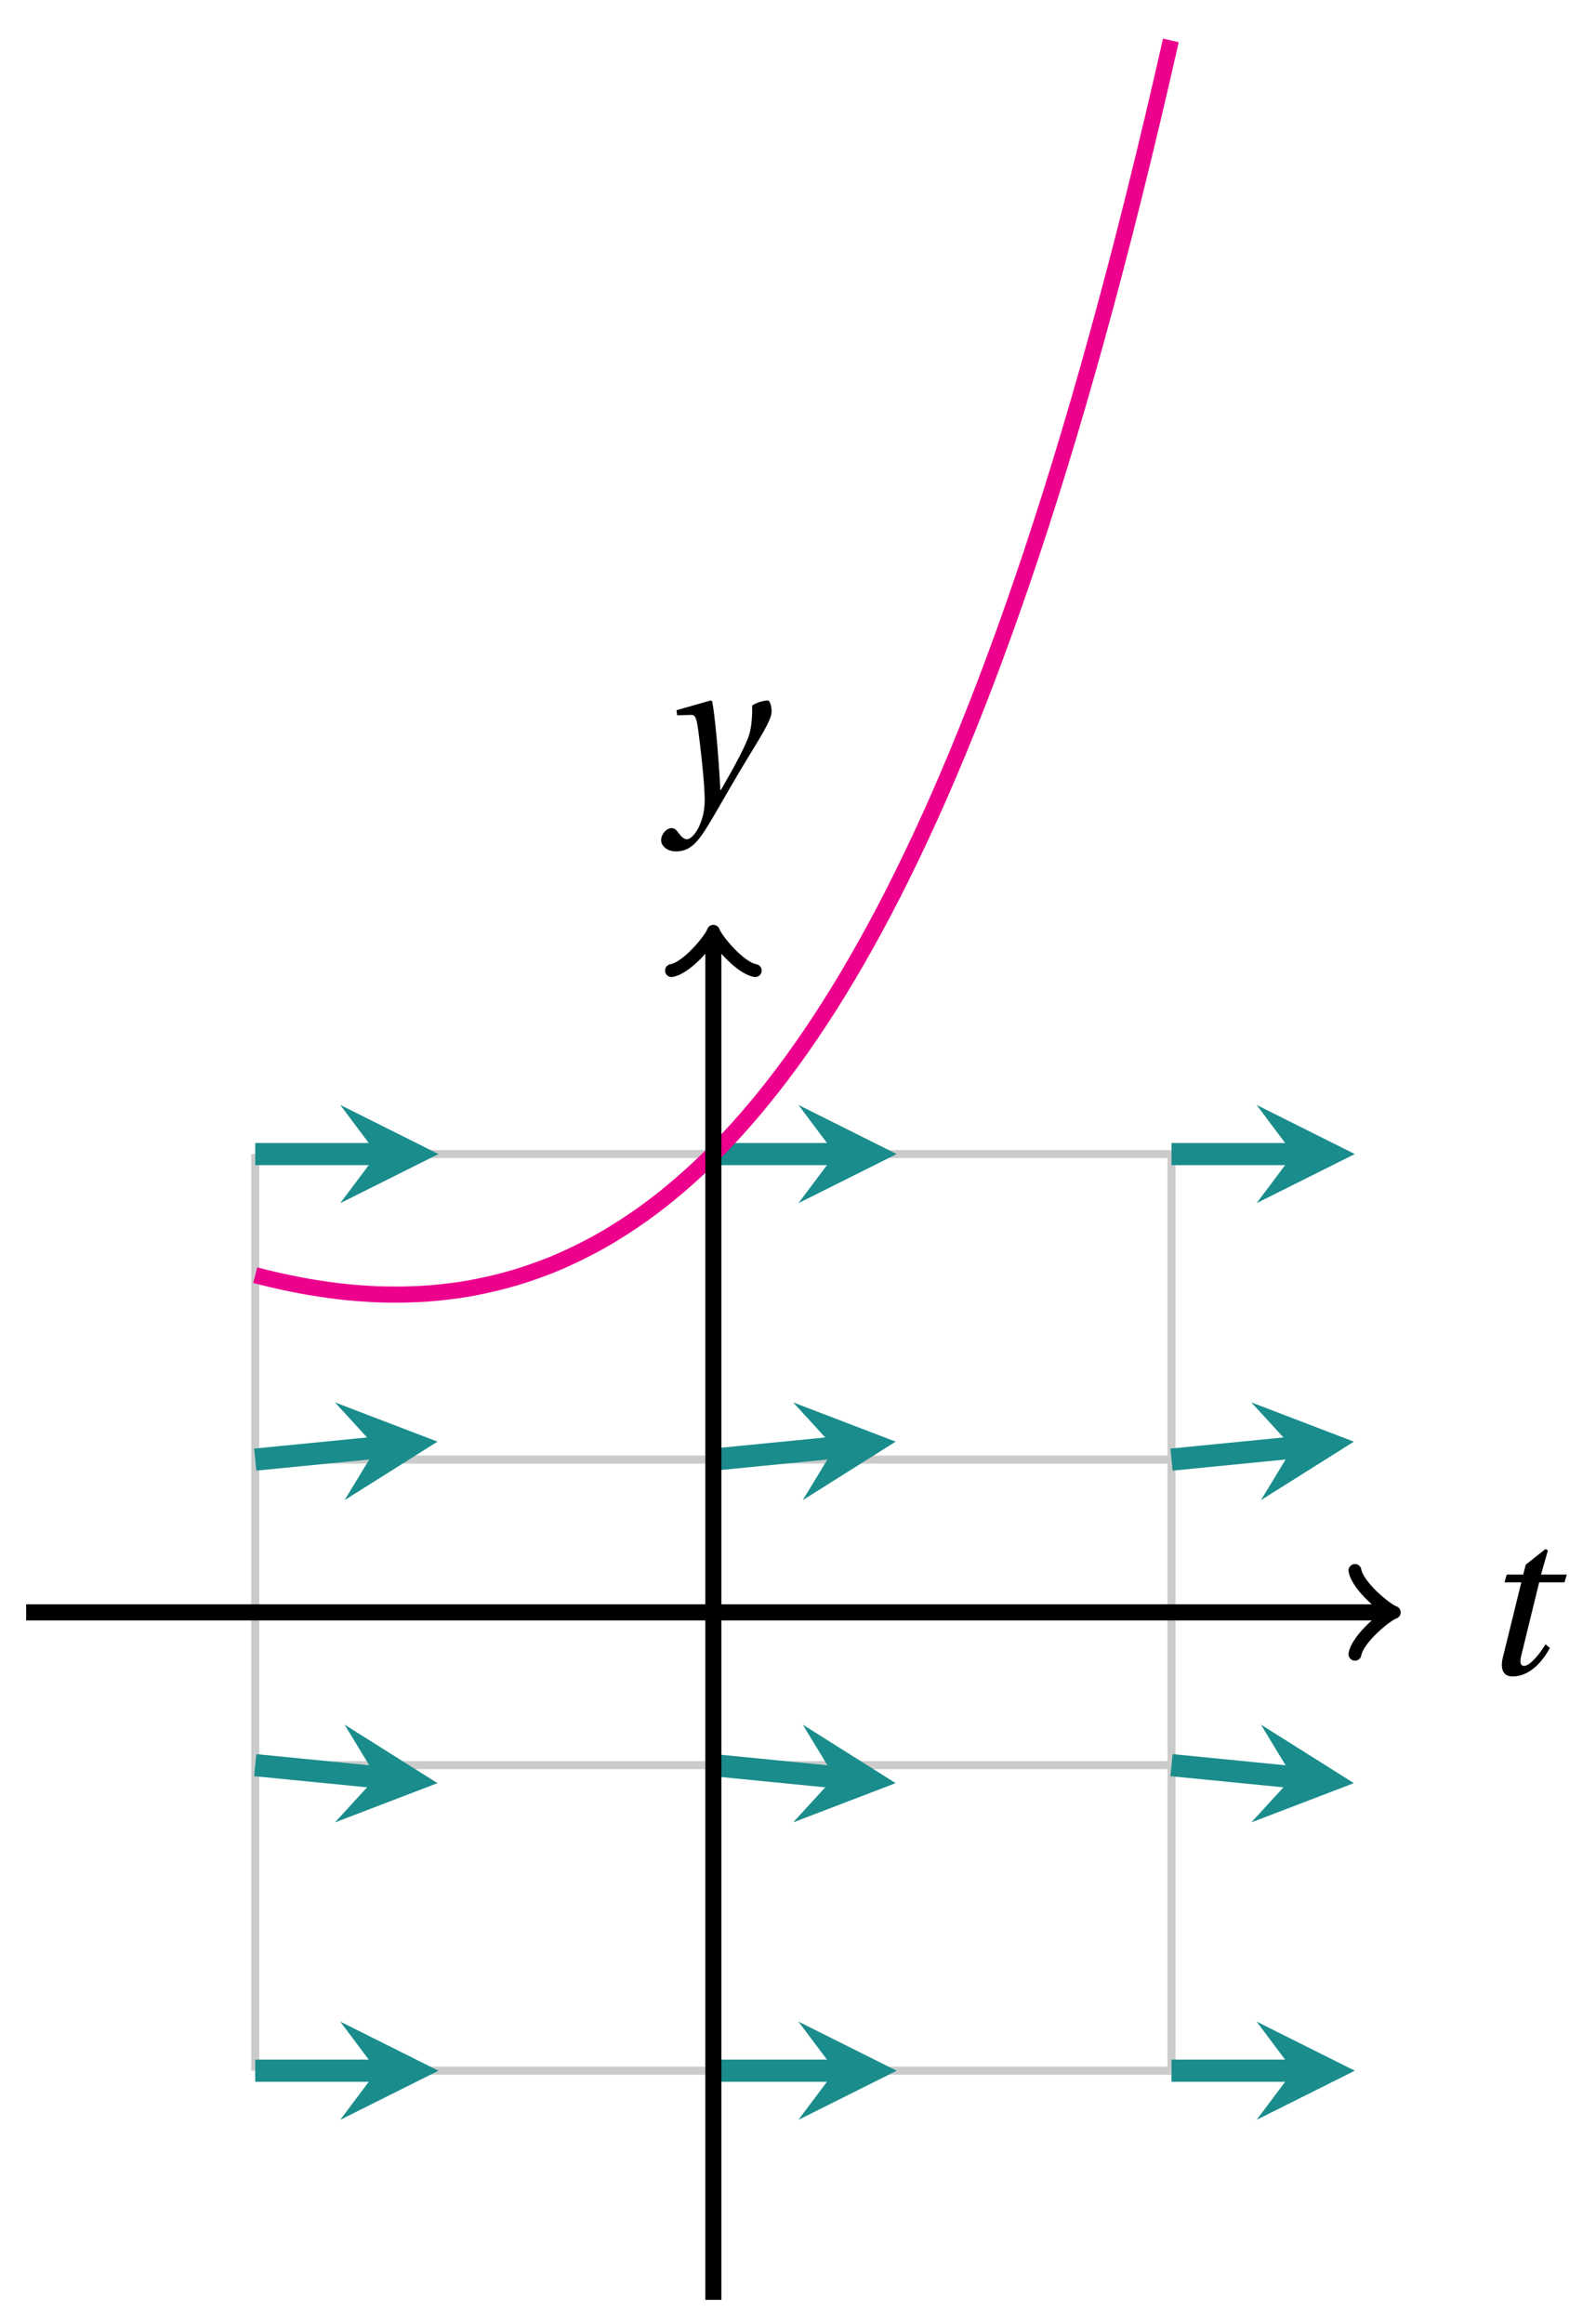 <svg xmlns="http://www.w3.org/2000/svg" xmlns:xlink="http://www.w3.org/1999/xlink" version="1.1" width="79" height="115" viewBox="0 0 79 115">
<defs>
<path id="font_1_1" d="M.428 .452 .439 .49H.312L.346 .609 .334 .616 .237 .539 .224 .49H.143L.132 .452H.215L.125 .086C.11 .029 .122-.012 .172-.012 .252-.012 .316 .054 .356 .129L.334 .146C.311 .107 .26 .04 .229 .04 .208 .04 .208 .063 .214 .088L.303 .452H.428Z"/>
<path id="font_1_2" d="M.071 .454 .074 .429 .142 .431C.164 .432 .169 .415 .177 .363 .188 .285 .21 .093 .21 .013 .21-.017 .208-.058 .186-.111 .168-.153 .142-.182 .122-.182 .107-.182 .096-.171 .081-.151 .069-.135 .061-.127 .046-.127 .02-.128-.005-.158-.005-.187-.005-.214 .024-.242 .068-.242 .153-.242 .19-.179 .278-.027 .298 .007 .358 .113 .42 .215 .477 .309 .54 .406 .54 .446 .54 .481 .529 .502 .522 .502 .503 .502 .469 .494 .444 .477 .445 .442 .443 .381 .431 .339 .415 .283 .356 .175 .29 .061H.287C.28 .214 .261 .425 .247 .498L.239 .502 .071 .454Z"/>
</defs>
<path transform="matrix(1,0,0,-1,35.311,79.781)" stroke-width=".399" stroke-linecap="butt" stroke-miterlimit="10" stroke-linejoin="miter" fill="none" stroke="#cbcbcb" d="M-22.678-22.678V22.678"/>
<path transform="matrix(1,0,0,-1,35.311,79.781)" stroke-width=".399" stroke-linecap="butt" stroke-miterlimit="10" stroke-linejoin="miter" fill="none" stroke="#cbcbcb" d="M0-22.678V22.678"/>
<path transform="matrix(1,0,0,-1,35.311,79.781)" stroke-width=".399" stroke-linecap="butt" stroke-miterlimit="10" stroke-linejoin="miter" fill="none" stroke="#cbcbcb" d="M22.678-22.678V22.678"/>
<path transform="matrix(1,0,0,-1,35.311,79.781)" stroke-width=".399" stroke-linecap="butt" stroke-miterlimit="10" stroke-linejoin="miter" fill="none" stroke="#cbcbcb" d="M-22.678-22.678H22.678"/>
<path transform="matrix(1,0,0,-1,35.311,79.781)" stroke-width=".399" stroke-linecap="butt" stroke-miterlimit="10" stroke-linejoin="miter" fill="none" stroke="#cbcbcb" d="M-22.678-7.559H22.678"/>
<path transform="matrix(1,0,0,-1,35.311,79.781)" stroke-width=".399" stroke-linecap="butt" stroke-miterlimit="10" stroke-linejoin="miter" fill="none" stroke="#cbcbcb" d="M-22.678 7.559H22.678"/>
<path transform="matrix(1,0,0,-1,35.311,79.781)" stroke-width=".399" stroke-linecap="butt" stroke-miterlimit="10" stroke-linejoin="miter" fill="none" stroke="#cbcbcb" d="M-22.678 22.677H22.678"/>
<path transform="matrix(1,0,0,-1,35.311,79.781)" stroke-width="1.096" stroke-linecap="butt" stroke-miterlimit="10" stroke-linejoin="miter" fill="none" stroke="#1a8c8c" d="M-22.678-22.678H-16.645"/>
<path transform="matrix(1,0,0,-1,18.664,102.46)" d="M3.039 0-1.823 2.431 0 0-1.823-2.431" fill="#1a8c8c"/>
<path transform="matrix(1,0,0,-1,35.311,79.781)" stroke-width="1.096" stroke-linecap="butt" stroke-miterlimit="10" stroke-linejoin="miter" fill="none" stroke="#1a8c8c" d="M-22.678-7.559-16.678-8.152"/>
<path transform="matrix(.995,.098,.098,-.995,18.632,87.933)" d="M3.039 0-1.823 2.431 0 0-1.823-2.431" fill="#1a8c8c"/>
<path transform="matrix(1,0,0,-1,35.311,79.781)" stroke-width="1.096" stroke-linecap="butt" stroke-miterlimit="10" stroke-linejoin="miter" fill="none" stroke="#1a8c8c" d="M-22.678 7.559-16.678 8.15"/>
<path transform="matrix(.995,-.098,-.098,-.995,18.632,71.631)" d="M3.039 0-1.823 2.431 0 0-1.823-2.431" fill="#1a8c8c"/>
<path transform="matrix(1,0,0,-1,35.311,79.781)" stroke-width="1.096" stroke-linecap="butt" stroke-miterlimit="10" stroke-linejoin="miter" fill="none" stroke="#1a8c8c" d="M-22.678 22.677-16.645 22.677"/>
<path transform="matrix(1,0,0,-1,18.664,57.103)" d="M3.039 0-1.823 2.431 0 0-1.823-2.431" fill="#1a8c8c"/>
<path transform="matrix(1,0,0,-1,35.311,79.781)" stroke-width="1.096" stroke-linecap="butt" stroke-miterlimit="10" stroke-linejoin="miter" fill="none" stroke="#1a8c8c" d="M0-22.678H6.032"/>
<path transform="matrix(1,0,0,-1,41.344,102.46)" d="M3.039 0-1.823 2.431 0 0-1.823-2.431" fill="#1a8c8c"/>
<path transform="matrix(1,0,0,-1,35.311,79.781)" stroke-width="1.096" stroke-linecap="butt" stroke-miterlimit="10" stroke-linejoin="miter" fill="none" stroke="#1a8c8c" d="M0-7.559 6-8.152"/>
<path transform="matrix(.995,.098,.098,-.995,41.311,87.933)" d="M3.039 0-1.823 2.431 0 0-1.823-2.431" fill="#1a8c8c"/>
<path transform="matrix(1,0,0,-1,35.311,79.781)" stroke-width="1.096" stroke-linecap="butt" stroke-miterlimit="10" stroke-linejoin="miter" fill="none" stroke="#1a8c8c" d="M0 7.559 6 8.15"/>
<path transform="matrix(.995,-.098,-.098,-.995,41.311,71.631)" d="M3.039 0-1.823 2.431 0 0-1.823-2.431" fill="#1a8c8c"/>
<path transform="matrix(1,0,0,-1,35.311,79.781)" stroke-width="1.096" stroke-linecap="butt" stroke-miterlimit="10" stroke-linejoin="miter" fill="none" stroke="#1a8c8c" d="M0 22.677 6.032 22.677"/>
<path transform="matrix(1,0,0,-1,41.344,57.103)" d="M3.039 0-1.823 2.431 0 0-1.823-2.431" fill="#1a8c8c"/>
<path transform="matrix(1,0,0,-1,35.311,79.781)" stroke-width="1.096" stroke-linecap="butt" stroke-miterlimit="10" stroke-linejoin="miter" fill="none" stroke="#1a8c8c" d="M22.678-22.678H28.71"/>
<path transform="matrix(1,0,0,-1,64.023,102.46)" d="M3.039 0-1.823 2.431 0 0-1.823-2.431" fill="#1a8c8c"/>
<path transform="matrix(1,0,0,-1,35.311,79.781)" stroke-width="1.096" stroke-linecap="butt" stroke-miterlimit="10" stroke-linejoin="miter" fill="none" stroke="#1a8c8c" d="M22.678-7.559 28.677-8.152"/>
<path transform="matrix(.995,.098,.098,-.995,63.991,87.933)" d="M3.039 0-1.823 2.431 0 0-1.823-2.431" fill="#1a8c8c"/>
<path transform="matrix(1,0,0,-1,35.311,79.781)" stroke-width="1.096" stroke-linecap="butt" stroke-miterlimit="10" stroke-linejoin="miter" fill="none" stroke="#1a8c8c" d="M22.678 7.559 28.677 8.15"/>
<path transform="matrix(.995,-.098,-.098,-.995,63.991,71.631)" d="M3.039 0-1.823 2.431 0 0-1.823-2.431" fill="#1a8c8c"/>
<path transform="matrix(1,0,0,-1,35.311,79.781)" stroke-width="1.096" stroke-linecap="butt" stroke-miterlimit="10" stroke-linejoin="miter" fill="none" stroke="#1a8c8c" d="M22.678 22.677 28.71 22.677"/>
<path transform="matrix(1,0,0,-1,64.023,57.103)" d="M3.039 0-1.823 2.431 0 0-1.823-2.431" fill="#1a8c8c"/>
<path transform="matrix(1,0,0,-1,35.311,79.781)" stroke-width=".797" stroke-linecap="butt" stroke-miterlimit="10" stroke-linejoin="miter" fill="none" stroke="#ec008c" d="M-22.678 16.685-22.22 16.568-21.762 16.459-21.304 16.355-20.846 16.261-20.389 16.17-19.931 16.089-19.473 16.017-19.015 15.949-18.557 15.89-18.1 15.841-17.642 15.8-17.184 15.769-16.726 15.742-16.268 15.729-15.811 15.725-15.353 15.725-14.895 15.739-14.437 15.758-13.979 15.79-13.522 15.832-13.064 15.886-12.606 15.945-12.148 16.018-11.69 16.105-11.233 16.201-10.775 16.306-10.317 16.424-9.859 16.551-9.401 16.692-8.944 16.847-8.486 17.011-8.028 17.188-7.57 17.379-7.112 17.588-6.655 17.806-6.197 18.038-5.739 18.283-5.281 18.542-4.823 18.82-4.366 19.11-3.908 19.415-3.45 19.733-2.992 20.073-2.534 20.423-2.076 20.795-1.619 21.181-1.161 21.585-.703 22.003-.245 22.443 .212 22.891 .67 23.367 1.128 23.862 1.586 24.376 2.044 24.91 2.501 25.464 2.959 26.039 3.417 26.635 3.875 27.253 4.333 27.893 4.79 28.554 5.248 29.238 5.706 29.946 6.164 30.677 6.622 31.433 7.079 32.215 7.537 33.02 7.995 33.851 8.453 34.71 8.911 35.594 9.368 36.508 9.826 37.448 10.284 38.416 10.742 39.413 11.2 40.44 11.657 41.499 12.115 42.587 12.573 43.708 13.031 44.86 13.489 46.045 13.946 47.264 14.404 48.515 14.862 49.804 15.32 51.127 15.778 52.487 16.235 53.883 16.693 55.317 17.151 56.791 17.609 58.304 18.067 59.857 18.524 61.45 18.982 63.086 19.44 64.765 19.898 66.485 20.356 68.251 20.813 70.063 21.271 71.921 21.729 73.824 22.187 75.78 22.645 77.781"/>
<path transform="matrix(1,0,0,-1,35.311,79.781)" stroke-width=".797" stroke-linecap="butt" stroke-miterlimit="10" stroke-linejoin="miter" fill="none" stroke="#000000" d="M-34.016 0H33.309"/>
<path transform="matrix(1,0,0,-1,68.623,79.781)" stroke-width=".638" stroke-linecap="round" stroke-linejoin="round" fill="none" stroke="#000000" d="M-1.554 2.072C-1.425 1.295 0 .13 .389 0 0-.13-1.425-1.295-1.554-2.072"/>
<use data-text="t" xlink:href="#font_1_1" transform="matrix(10.037,0,0,-10.037,73.146,82.83)"/>
<path transform="matrix(1,0,0,-1,35.311,79.781)" stroke-width=".797" stroke-linecap="butt" stroke-miterlimit="10" stroke-linejoin="miter" fill="none" stroke="#000000" d="M0-34.016V33.309"/>
<path transform="matrix(0,-1,-1,-0,35.311,46.471)" stroke-width=".638" stroke-linecap="round" stroke-linejoin="round" fill="none" stroke="#000000" d="M-1.554 2.072C-1.425 1.295 0 .13 .389 0 0-.13-1.425-1.295-1.554-2.072"/>
<use data-text="y" xlink:href="#font_1_2" transform="matrix(10.037,0,0,-10.037,32.774,39.699)"/>
</svg>
